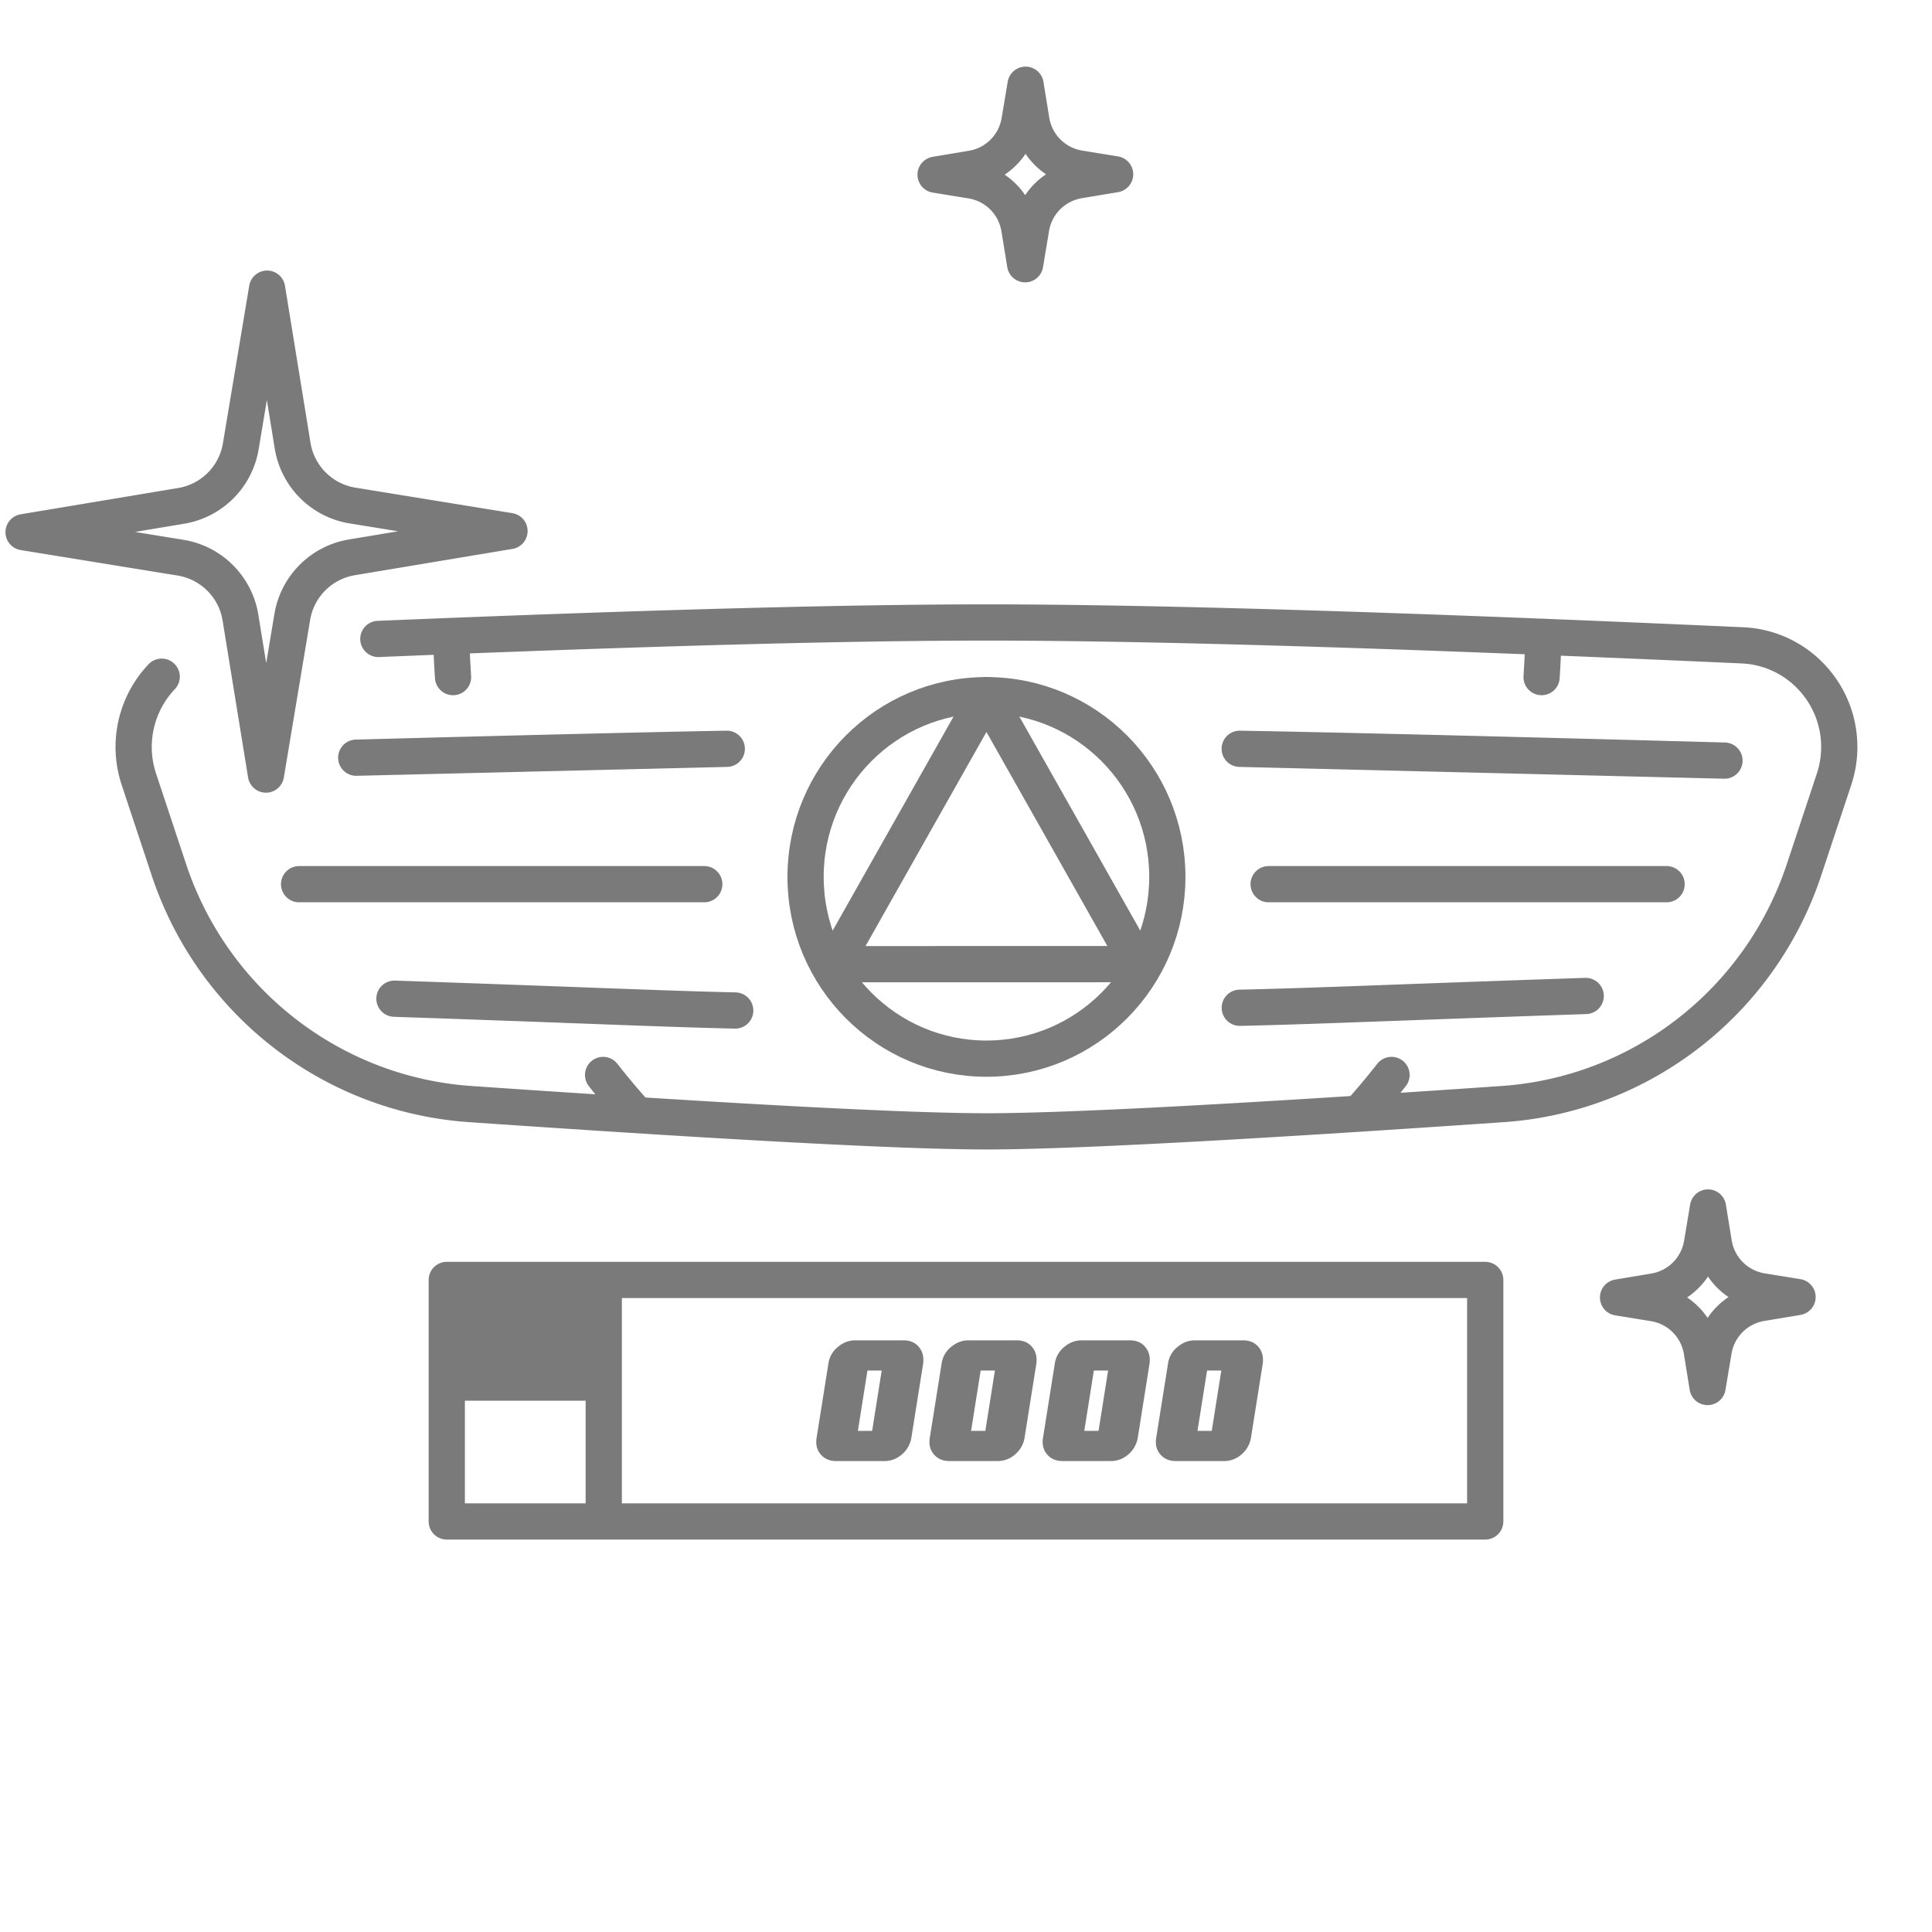 <svg xmlns="http://www.w3.org/2000/svg" width="160" height="160" viewBox="0 0 160 160">
    <g fill="none" fill-rule="evenodd">
        <path stroke="#7A7A7A" stroke-linecap="round" stroke-linejoin="round" stroke-width="3" d="M29.193 41.866l13.001 2.112-13.058 2.18a6 6 0 0 0-4.93 4.93l-2.18 13.058-2.112-13a6 6 0 0 0-4.96-4.961L1.953 44.073l13.057-2.18a6 6 0 0 0 4.93-4.93l2.18-13.058 2.113 13a6 6 0 0 0 4.96 4.961zM89.383 13.951l2.965.482-3.005.502a4.8 4.8 0 0 0-3.944 3.943l-.501 3.005-.482-2.965a4.8 4.8 0 0 0-3.968-3.969l-2.966-.481 3.005-.502a4.8 4.8 0 0 0 3.944-3.944l.502-3.004.481 2.965a4.8 4.8 0 0 0 3.969 3.968zM145.9 106.934l2.965.481-3.004.502a4.8 4.8 0 0 0-3.944 3.944l-.502 3.004-.481-2.965a4.8 4.8 0 0 0-3.969-3.968L134 107.45l3.005-.502a4.8 4.8 0 0 0 3.943-3.943l.502-3.005.482 2.965a4.8 4.8 0 0 0 3.968 3.969z"/>
        <path stroke="#7A7A7A" stroke-linecap="round" stroke-linejoin="round" stroke-width="3" d="M31.333 52.915c21.952-.91 38.739-1.364 50.361-1.364 13.698 0 34.569.631 62.613 1.894 4.628.208 8.212 4.147 8.005 8.797a8.464 8.464 0 0 1-.422 2.288l-2.485 7.49c-3.636 10.958-13.495 18.626-24.964 19.415-21.876 1.506-36.125 2.259-42.747 2.259-6.623 0-20.871-.753-42.746-2.259-11.469-.789-21.329-8.457-24.964-19.415L11.5 64.53a8.456 8.456 0 0 1 1.891-8.488"/>
        <ellipse cx="81.694" cy="72.622" stroke="#7A7A7A" stroke-linecap="round" stroke-linejoin="round" stroke-width="3" rx="14.98" ry="15.051"/>
        <path stroke="#7A7A7A" stroke-linecap="round" stroke-linejoin="round" stroke-width="3" d="M32.667 82.708c15.306.52 22.316.846 28.22.978m41.786-.227c6.046-.13 12.766-.44 28.648-.977M29.502 62.749c14.316-.381 24.545-.627 30.687-.737l-30.687.737zm73.165-.737c7.528.13 20.372.44 40.146.978l-40.146-.978zM24.77 73.224h33.555m46.738 0h32.957M37.353 52.755c.055 1.358.11 2.465.166 3.319m12.428 32.95a62.553 62.553 0 0 0 2.386 2.864m-14.98-39.133c.055 1.358.11 2.465.166 3.319m12.428 32.95a62.553 62.553 0 0 0 2.386 2.864M127.833 52.755c-.055 1.358-.11 2.465-.165 3.319m-12.428 32.95a62.553 62.553 0 0 1-2.387 2.864m14.98-39.133c-.055 1.358-.11 2.465-.165 3.319m-12.428 32.95a62.553 62.553 0 0 1-2.387 2.864M69.111 79.847L81.694 57.57l12.584 22.276zM37 106h86v20H37zM50 126v-20"/>
        <path fill="#7A7A7A" fill-rule="nonzero" d="M37 106h13v10H37z"/>
        <path fill="#7A7A7A" d="M76.45 112.944l-.973 6.112a2.287 2.287 0 0 1-.778 1.388c-.426.37-.916.556-1.472.556h-3.958c-.556 0-.991-.185-1.306-.556-.315-.37-.426-.833-.333-1.388l.972-6.112a2.147 2.147 0 0 1 .77-1.382c.44-.375.929-.562 1.466-.562h3.972c.556 0 .986.185 1.292.556.306.37.421.833.347 1.388zm-3.431.556h-1.18l-.793 5h1.181l.792-5zm12.805-.556l-.972 6.112a2.287 2.287 0 0 1-.778 1.388c-.426.37-.916.556-1.472.556h-3.958c-.556 0-.991-.185-1.306-.556-.315-.37-.426-.833-.333-1.388l.972-6.112a2.147 2.147 0 0 1 .77-1.382c.44-.375.929-.562 1.466-.562h3.972c.556 0 .986.185 1.292.556.306.37.421.833.347 1.388zm-3.43.556h-1.18l-.793 5h1.181l.792-5zm12.805-.556l-.972 6.112a2.287 2.287 0 0 1-.778 1.388c-.426.37-.916.556-1.472.556h-3.958c-.556 0-.991-.185-1.306-.556-.315-.37-.426-.833-.333-1.388l.972-6.112a2.147 2.147 0 0 1 .77-1.382c.44-.375.929-.562 1.466-.562h3.972c.556 0 .986.185 1.292.556.306.37.421.833.347 1.388zm-3.43.556h-1.18l-.793 5h1.181l.792-5zm12.805-.556l-.972 6.112a2.287 2.287 0 0 1-.778 1.388c-.426.37-.916.556-1.472.556h-3.958c-.556 0-.991-.185-1.306-.556-.315-.37-.426-.833-.333-1.388l.972-6.112a2.147 2.147 0 0 1 .77-1.382c.44-.375.929-.562 1.466-.562h3.972c.556 0 .986.185 1.292.556.306.37.421.833.347 1.388zm-3.43.556h-1.18l-.793 5h1.181l.792-5z"/>
    </g>
</svg>
